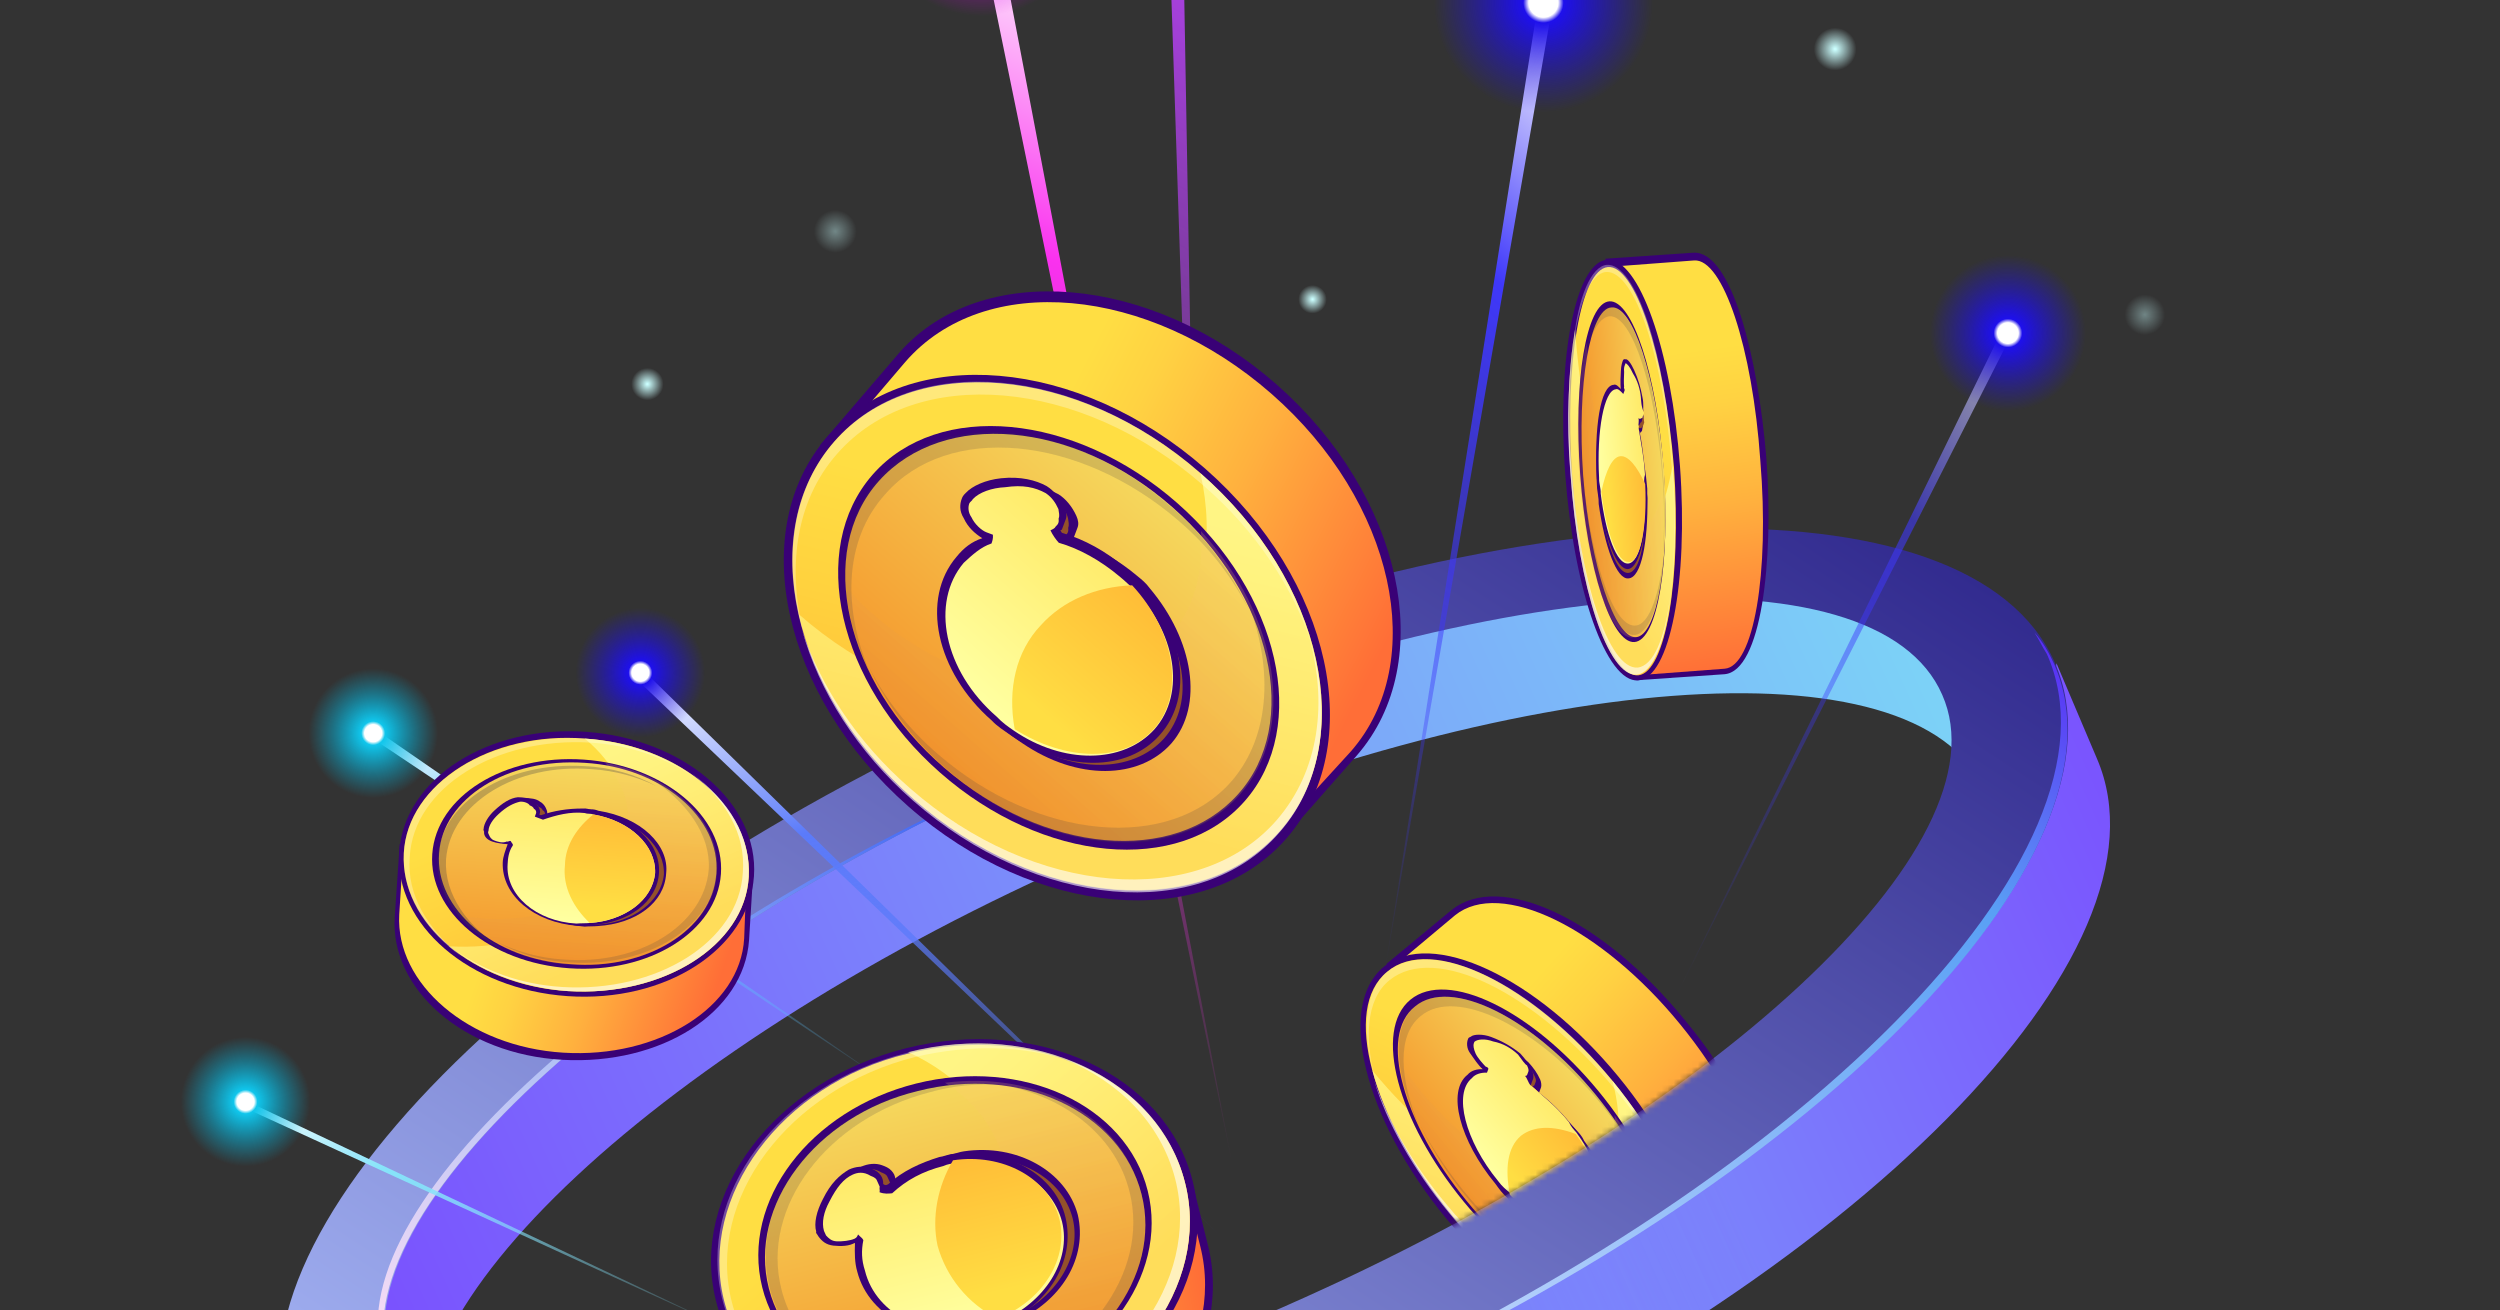 <svg width="416" height="218" viewBox="0 0 416 218" fill="none" xmlns="http://www.w3.org/2000/svg">
<rect x="0" y="0" width="416" height="218" fill="#333333" stroke="none"/>
<path d="M199.549 139.394L191.981 -89.069C192.016 -89.986 192.594 -90.698 193.613 -90.934C194.53 -90.899 195.242 -90.321 195.478 -89.302L199.549 139.394Z" fill="url(#paint0_linear_7037_20594)"/>
<path d="M330.014 131.187C318.947 106.256 252.577 111.327 181.351 142.461C110.126 173.595 61.285 219.355 72.08 244.184L63.588 247.805C63.588 247.805 19.198 189.562 170.99 123.064C322.51 56.463 338.981 127.126 338.981 127.126L330.014 131.187Z" fill="url(#paint1_linear_7037_20594)"/>
<path d="M348.928 126.224C362.836 158.423 308.789 213.07 227.85 248.604C146.91 284.137 69.884 287.055 55.975 254.856L48.97 238.892C97.515 286.922 332.398 200.576 342.194 110.362L348.928 126.224Z" fill="url(#paint2_linear_7037_20594)"/>
<path d="M348.928 126.224C362.836 158.423 308.789 213.07 227.85 248.604C146.91 284.137 69.884 287.055 55.975 254.856L48.97 238.892C97.515 286.922 332.398 200.576 342.194 110.362L348.928 126.224Z" fill="url(#paint3_linear_7037_20594)"/>
<path d="M169.779 116.41C88.839 151.944 34.792 206.592 48.7 238.791C62.609 270.99 139.906 268.174 220.846 232.641C301.786 197.107 355.935 142.188 341.924 110.26C327.914 78.333 250.719 80.877 169.779 116.41ZM213.908 217.322C142.954 248.558 76.312 253.526 65.517 228.697C54.45 203.767 103.189 158.277 174.517 126.872C245.845 95.467 312.215 90.396 323.179 115.599C334.246 140.529 285.235 185.916 213.908 217.322Z" fill="url(#paint4_linear_7037_20594)"/>
<path d="M64.363 227.642C65.548 230.258 67.377 232.806 69.785 234.642C67.92 233.01 66.26 230.836 65.244 228.594C54.449 203.765 103.188 158.276 174.516 126.871C176.01 126.194 177.505 125.517 178.999 124.84C176.384 126.025 173.769 127.209 170.882 128.291C101.422 158.851 53.635 203.459 64.363 227.642Z" fill="url(#paint5_linear_7037_20594)"/>
<path d="M216.567 234.128C204.339 239.441 192.045 244.109 180.328 248.064C193.606 244.077 207.022 238.901 220.744 232.911C301.683 197.378 355.832 142.459 341.822 110.531C340.976 108.663 339.858 106.693 338.536 105.265C339.316 106.488 339.823 107.609 340.602 108.832C355.223 141.609 299.646 197.85 216.567 234.128Z" fill="url(#paint6_linear_7037_20594)"/>
<path d="M286.96 112.19C293.037 111.689 295.2 93.599 293.933 76.387C292.564 59.446 288.107 41.653 281.759 42.051L267.127 43.05L272.328 113.188L286.96 112.19Z" fill="#390176"/>
<path d="M286.997 111.272C291.783 110.905 294.486 95.497 292.916 76.621C291.617 57.848 286.681 42.973 281.894 43.34L268.179 44.374L273.281 112.306L286.997 111.272Z" fill="url(#paint7_linear_7037_20594)"/>
<path d="M279.545 77.517C278.119 58.188 272.689 42.834 267.417 43.223C262.146 43.612 259.028 59.597 260.455 78.926C261.881 98.255 267.311 113.61 272.582 113.221C277.854 112.832 280.971 96.847 279.545 77.517Z" fill="#390176"/>
<path d="M278.548 77.724C279.847 96.497 277.144 111.905 272.629 112.374C268.113 112.843 262.906 97.866 261.607 79.093C260.309 60.319 263.011 44.912 267.527 44.443C272.042 43.973 276.978 58.848 278.548 77.724Z" fill="url(#paint8_linear_7037_20594)"/>
<path opacity="0.7" d="M262.085 54.789C261.024 60.898 260.606 69.417 261.34 78.991C262.638 97.764 267.574 112.639 272.361 112.272C277.148 111.905 279.85 96.498 278.28 77.622C277.117 84.002 275.313 87.971 273.106 88.07C268.591 88.539 263.384 73.562 262.085 54.789Z" fill="url(#paint9_linear_7037_20594)"/>
<path opacity="0.6" d="M272.498 111.085C267.712 111.452 262.776 96.578 261.477 77.804C260.775 69.792 261.159 62.189 261.845 56.249C261.056 62.46 260.57 70.335 261.34 78.992C262.638 97.766 267.574 112.64 272.361 112.273C274.941 112.005 277.154 106.95 277.912 99.178C277.087 106.305 275.079 110.817 272.498 111.085Z" fill="white"/>
<path opacity="0.3" d="M267.221 45.259C272.008 44.892 276.944 59.767 278.242 78.54C278.944 86.552 278.561 94.156 277.874 100.095C278.663 93.884 279.149 86.01 278.38 77.353C277.081 58.579 272.145 43.704 267.358 44.071C264.778 44.339 262.565 49.394 261.808 57.167C262.903 50.141 264.641 45.527 267.221 45.259Z" fill="white"/>
<path d="M276.826 77.977C275.67 62.322 271.626 49.86 267.792 50.143C263.958 50.426 261.786 63.346 262.942 79.001C264.097 94.657 268.141 107.118 271.975 106.836C275.809 106.553 277.981 93.632 276.826 77.977Z" fill="#390176"/>
<path d="M276.882 78.029C277.948 93.306 275.725 105.795 272.228 106.028C268.731 106.26 264.606 94.17 263.438 79.165C262.373 63.888 264.596 51.399 268.093 51.166C271.692 50.662 275.545 62.65 276.882 78.029Z" fill="url(#paint10_linear_7037_20594)"/>
<path opacity="0.2" d="M264.42 60.934C264.286 59.644 264.152 58.354 264.018 57.064C262.721 62.154 262.133 70.3 262.8 79.228C263.968 94.234 267.822 106.222 271.59 106.091C275.087 105.858 277.137 95.474 276.544 82.234C275.589 85.593 274.398 87.934 272.836 87.966C269.713 88.029 265.588 75.939 264.42 60.934Z" fill="url(#paint11_linear_7037_20594)"/>
<g opacity="0.6">
<path opacity="0.3" d="M272.03 104.096C268.262 104.227 264.408 92.239 263.24 77.233C262.873 72.447 262.947 68.135 263.19 64.198C262.845 68.407 262.736 73.634 263.272 78.795C264.338 94.072 268.191 106.06 272.062 105.657C274.642 105.389 276.619 99.316 277.038 90.796C276.28 98.569 274.508 104.099 272.03 104.096Z" fill="#3F3B44"/>
</g>
<g opacity="0.6">
<path opacity="0.3" d="M267.858 52.624C271.626 52.493 275.48 64.481 276.648 79.487C277.015 84.274 276.941 88.585 276.698 92.522C277.043 88.313 277.152 83.086 276.616 77.925C275.55 62.648 271.697 50.66 267.826 51.063C265.246 51.331 263.269 57.404 262.85 65.924C263.608 58.151 265.278 52.892 267.858 52.624Z" fill="#3F3B44"/>
</g>
<path d="M270.959 96.248C269.024 96.449 267.029 91.049 266.02 83.851C266.055 82.935 265.819 81.916 265.752 81.271C265.254 72.716 266.35 65.691 268.557 65.592C268.93 65.423 269.371 65.898 269.812 66.374C269.575 65.356 269.713 64.168 269.748 63.251C269.783 62.335 269.988 61.792 270.09 61.52C270.09 61.52 270.192 61.249 270.463 61.351C270.837 61.182 271.447 62.032 271.955 63.153C272.631 64.647 273.037 66.039 273.34 67.703C273.576 68.722 273.439 69.91 273.404 70.826C273.199 71.369 273.369 71.743 272.995 71.912C272.893 72.183 272.791 72.455 272.519 72.352C272.519 72.352 272.417 72.624 272.688 72.726C273.33 75.137 273.496 77.989 273.933 80.942C274 81.588 274.067 82.233 274.134 82.878C274.227 90.04 273.166 96.149 270.959 96.248Z" fill="#390176"/>
<path d="M273.065 67.6C272.931 66.309 272.525 64.917 271.746 63.694C271.238 62.573 270.798 62.097 270.526 61.995C270.526 61.995 270.526 61.995 270.424 62.267C270.322 62.538 270.22 62.809 270.287 63.455C270.252 64.371 270.216 65.287 270.283 65.933C270.181 66.204 270.453 66.306 270.35 66.578C270.248 66.849 270.146 67.121 270.146 67.121C269.705 66.645 269.265 66.169 268.891 66.338C266.956 66.539 265.691 73.191 266.122 81.101C266.086 82.017 266.425 82.764 266.39 83.681C267.229 90.505 269.055 95.531 270.991 95.33C272.926 95.129 274.053 89.665 273.69 82.401C273.623 81.756 273.556 81.111 273.76 80.568C273.594 77.716 273.055 75.034 272.684 72.725C272.617 72.08 272.822 71.537 272.653 71.163L272.924 71.266L273.298 71.096C273.4 70.825 273.502 70.553 273.604 70.282C273.368 69.263 273.403 68.347 273.065 67.6Z" fill="#94512A"/>
<path d="M273.033 66.04C272.899 64.75 272.494 63.357 271.715 62.134C271.207 61.013 270.767 60.538 270.495 60.435C270.495 60.435 270.495 60.435 270.393 60.707C270.291 60.978 270.188 61.25 270.256 61.895C270.22 62.811 270.185 63.728 270.252 64.373C270.15 64.644 270.421 64.746 270.319 65.018C270.217 65.289 270.115 65.561 270.115 65.561C269.674 65.085 269.233 64.609 268.86 64.778C266.925 64.979 265.66 71.631 266.09 79.541C266.055 80.457 266.394 81.204 266.359 82.121C267.198 88.945 269.024 93.971 270.959 93.77C272.895 93.569 274.022 88.106 273.658 80.841C273.591 80.196 273.524 79.551 273.729 79.008C273.563 76.156 273.023 73.474 272.653 71.165C272.586 70.52 272.791 69.977 272.621 69.603L272.893 69.706L273.266 69.536C273.369 69.265 273.471 68.993 273.573 68.722C273.065 67.601 273.1 66.685 273.033 66.04Z" fill="url(#paint12_linear_7037_20594)"/>
<path d="M273.033 66.04C272.899 64.75 272.494 63.357 271.715 62.134C271.207 61.013 270.767 60.538 270.495 60.435C270.495 60.435 270.495 60.435 270.393 60.707C270.291 60.978 270.188 61.25 270.256 61.895C270.22 62.811 270.185 63.728 270.252 64.373C270.15 64.644 270.421 64.746 270.319 65.018C270.217 65.289 270.115 65.561 270.115 65.561C269.674 65.085 269.233 64.609 268.86 64.778C266.925 64.979 265.66 71.631 266.09 79.541C266.055 80.457 266.394 81.204 266.359 82.121C267.198 88.945 269.024 93.971 270.959 93.77C272.895 93.569 274.022 88.106 273.658 80.841C273.591 80.196 273.524 79.551 273.729 79.008C273.563 76.156 273.023 73.474 272.653 71.165C272.586 70.52 272.791 69.977 272.621 69.603L272.893 69.706L273.266 69.536C273.369 69.265 273.471 68.993 273.573 68.722C273.065 67.601 273.1 66.685 273.033 66.04Z" fill="url(#paint13_linear_7037_20594)"/>
<path d="M270.928 94.687C268.993 94.888 266.998 89.488 265.989 82.29C266.024 81.374 265.788 80.355 265.721 79.71C265.223 71.155 266.319 64.13 268.525 64.031C268.899 63.862 269.34 64.338 269.78 64.814C269.544 63.795 269.681 62.607 269.717 61.691C269.752 60.774 269.956 60.231 270.058 59.96C270.058 59.96 270.161 59.688 270.432 59.791C270.806 59.621 271.416 60.471 271.923 61.592C272.6 63.086 273.006 64.479 273.309 66.142C273.545 67.161 273.408 68.349 273.373 69.265C273.168 69.808 273.337 70.182 272.964 70.351C272.862 70.623 272.759 70.894 272.488 70.792C272.488 70.792 272.386 71.063 272.657 71.165C273.299 73.576 273.465 76.428 273.902 79.382C273.969 80.027 274.036 80.672 274.103 81.317C274.195 88.48 272.863 94.486 270.928 94.687Z" fill="#390176"/>
<path d="M273.033 66.04C272.899 64.75 272.494 63.357 271.715 62.134C271.207 61.013 270.767 60.538 270.495 60.435C270.495 60.435 270.495 60.435 270.393 60.707C270.291 60.978 270.188 61.25 270.256 61.895C270.22 62.811 270.185 63.728 270.252 64.373C270.15 64.644 270.421 64.746 270.319 65.018C270.217 65.289 270.115 65.561 270.115 65.561C269.674 65.085 269.233 64.609 268.86 64.778C266.925 64.979 265.66 71.631 266.09 79.541C266.055 80.457 266.394 81.204 266.359 82.121C267.198 88.945 269.024 93.971 270.959 93.77C272.895 93.569 274.022 88.106 273.658 80.841C273.591 80.196 273.524 79.551 273.729 79.008C273.563 76.156 273.023 73.474 272.653 71.165C272.586 70.52 272.791 69.977 272.621 69.603L272.893 69.706L273.266 69.536C273.369 69.265 273.471 68.993 273.573 68.722C273.065 67.601 273.1 66.685 273.033 66.04Z" fill="url(#paint14_linear_7037_20594)"/>
<path d="M273.76 80.568C274.124 87.833 272.894 93.568 271.061 93.498C269.126 93.699 267.3 88.672 266.46 81.848C267.246 78.115 268.335 76.046 269.625 75.912C270.915 75.778 272.406 77.579 273.76 80.568Z" fill="url(#paint15_linear_7037_20594)"/>
<path d="M230.341 162.15L255.539 3.047C255.744 2.504 256.219 2.064 256.864 1.997C257.509 1.93 257.848 2.677 257.915 3.322L230.341 162.15Z" fill="url(#paint16_linear_7037_20594)"/>
<g opacity="0.6">
<path d="M278.844 165.846L332.523 56.207C332.728 55.664 333.373 55.597 333.644 55.699C334.187 55.903 334.254 56.548 334.152 56.82L278.844 165.846Z" fill="url(#paint17_linear_7037_20594)"/>
</g>
<path d="M123.673 222.392L40.694 184.329C40.422 184.227 40.253 183.853 40.355 183.582C40.457 183.31 40.831 183.141 41.102 183.243L123.673 222.392Z" fill="url(#paint18_linear_7037_20594)"/>
<path d="M203.328 205.901L106.639 113.711C106.199 113.235 106.132 112.59 106.505 112.421C106.981 111.98 107.626 111.913 107.795 112.287L203.328 205.901Z" fill="url(#paint19_linear_7037_20594)"/>
<path d="M150.098 181.831L62.225 123.021C61.953 122.919 61.886 122.274 61.989 122.002C62.091 121.731 62.736 121.664 63.007 121.766L150.098 181.831Z" fill="url(#paint20_linear_7037_20594)"/>
<path d="M205.076 193.851L162.483 -14.02C162.247 -15.039 162.825 -15.751 163.741 -15.716C164.658 -15.681 165.472 -15.374 165.437 -14.457L205.076 193.851Z" fill="url(#paint21_linear_7037_20594)"/>
<mask id="mask0_7037_20594" style="mask-type:luminance" maskUnits="userSpaceOnUse" x="64" y="99" width="261" height="146">
<path d="M323.232 115.668C312.299 90.727 245.753 95.793 174.597 126.984C103.441 158.175 54.621 203.679 65.554 228.62C76.487 253.561 143.033 248.495 214.189 217.304C285.344 186.114 334.165 140.609 323.232 115.668Z" fill="white"/>
</mask>
<g mask="url(#mask0_7037_20594)">
<path d="M200.995 207.183C205.452 224.977 191.509 243.899 169.538 249.573C147.568 255.246 126.4 244.796 121.943 227.003L119.479 217.087L198.53 197.268L200.995 207.183Z" fill="#390176"/>
<path d="M199.707 207.318C204.097 224.467 190.358 242.847 169.135 248.181C147.912 253.516 127.083 243.814 122.795 226.394L120.567 217.497L197.479 198.422L199.707 207.318Z" fill="url(#paint22_linear_7037_20594)"/>
<path d="M198.468 196.571C194.036 178.857 172.682 168.942 150.773 174.424C128.864 179.906 114.696 198.71 119.129 216.424C123.561 234.138 144.915 244.053 166.824 238.571C188.733 233.089 202.901 214.285 198.468 196.571Z" fill="#390176"/>
<path d="M151.003 175.346C172.226 170.011 192.784 179.611 197.174 196.76C201.564 213.908 187.825 232.288 166.602 237.623C145.379 242.958 124.55 233.255 120.431 216.209C116.313 199.163 129.882 180.409 151.003 175.346Z" fill="url(#paint23_linear_7037_20594)"/>
<path opacity="0.7" d="M137.411 235.307C145.892 239.12 156.04 240.152 166.601 237.621C187.824 232.286 201.563 213.906 197.173 196.758C192.783 179.609 172.327 169.737 151.104 175.072C159.585 178.886 165.924 185.921 167.983 194.444C172.27 211.864 158.634 229.972 137.411 235.307Z" fill="url(#paint24_linear_7037_20594)"/>
<path opacity="0.6" d="M195.546 196.146C199.936 213.294 186.197 231.674 164.974 237.009C155.806 239.135 146.912 238.885 139.21 236.295C147.251 239.633 156.958 240.189 166.602 237.622C187.825 232.287 201.564 213.907 197.174 196.759C194.71 186.843 186.912 179.569 176.767 176.059C186.165 179.907 193.148 186.875 195.546 196.146Z" fill="white"/>
<path opacity="0.3" d="M121.792 216.72C117.403 199.571 131.141 181.191 152.364 175.857C161.532 173.73 170.426 173.98 178.128 176.57C170.087 173.233 160.38 172.676 150.736 175.243C129.513 180.578 115.876 198.687 120.164 216.106C122.629 226.022 130.426 233.297 140.571 236.807C131.445 233.06 124.19 225.99 121.792 216.72Z" fill="white"/>
<path d="M190.983 198.161C187.406 183.866 170.146 175.87 152.432 180.303C134.719 184.735 123.259 199.917 126.836 214.212C130.413 228.508 147.672 236.503 165.386 232.071C183.1 227.638 194.56 212.456 190.983 198.161Z" fill="#390176"/>
<path d="M152.691 181.559C169.839 177.169 186.428 184.965 189.94 198.683C193.452 212.402 182.332 227.119 165.184 231.509C148.035 235.899 131.446 228.103 127.935 214.385C124.423 200.666 135.645 185.677 152.691 181.559Z" fill="url(#paint25_linear_7037_20594)"/>
<path opacity="0.2" d="M142.618 226.419C141.226 226.825 139.562 227.128 138 227.16C145.156 232.024 155.1 233.599 165.287 231.236C182.333 227.118 193.182 212.298 189.772 198.308C186.496 185.608 172.555 178.189 157.243 180.171C162.263 183.301 165.753 188.024 167.103 193.491C170.784 207.584 159.664 222.301 142.618 226.419Z" fill="url(#paint26_linear_7037_20594)"/>
<g opacity="0.6">
<path opacity="0.3" d="M187.935 198.239C191.447 211.958 180.327 226.675 163.179 231.065C157.983 232.518 152.653 232.68 147.732 231.757C153.196 232.884 159.069 232.926 165.181 231.509C182.329 227.119 193.347 212.673 189.937 198.683C187.642 189.141 178.995 182.476 167.863 180.764C177.874 182.984 185.707 189.342 187.935 198.239Z" fill="#3F3B44"/>
</g>
<g opacity="0.6">
<path opacity="0.3" d="M130.037 214.559C126.525 200.84 137.645 186.123 154.793 181.733C159.989 180.28 165.319 180.118 170.24 181.041C164.776 179.913 158.903 179.872 152.791 181.289C135.643 185.679 124.625 200.125 128.035 214.115C130.33 223.657 138.977 230.322 150.109 232.034C140.098 229.814 132.265 223.456 130.037 214.559Z" fill="#3F3B44"/>
</g>
<path d="M179.344 202.13C180.998 209.261 176.677 216.621 168.559 220.073C167.541 220.309 166.691 220.919 165.673 221.155C156.131 223.451 146.666 218.957 144.674 211.079C144.269 209.687 144.237 208.125 144.307 206.292C143.458 206.902 141.896 206.934 140.708 206.797C139.52 206.659 138.808 206.081 138.198 205.232C138.029 204.858 138.029 204.858 137.86 204.485C137.454 203.092 137.898 201.09 138.987 199.021C140.281 196.409 141.708 195.087 143.305 194.139C144.426 193.631 145.716 193.497 146.802 193.906C147.345 194.11 147.887 194.314 148.328 194.79C148.769 195.266 148.938 195.64 149.005 196.285C149.005 196.285 148.903 196.556 149.174 196.658C149.446 196.761 149.446 196.761 149.819 196.591C152.198 194.388 155.187 193.034 158.346 192.054C158.991 191.987 159.738 191.649 160.383 191.582C169.245 190.27 177.419 194.897 179.344 202.13Z" fill="#390176"/>
<path d="M143.641 194.886C142.146 195.563 140.99 196.987 139.799 199.327C138.812 201.125 138.47 202.856 138.876 204.248C139.045 204.622 139.045 204.622 139.214 204.996C139.655 205.471 140.096 205.947 141.012 205.982C141.929 206.018 143.219 205.884 143.966 205.545C144.34 205.376 144.442 205.104 144.544 204.833C144.985 205.309 145.256 205.411 145.425 205.785C145.084 207.515 145.115 209.077 145.69 210.843C147.513 218.347 156.435 222.636 165.434 220.137C166.452 219.9 167.471 219.664 168.218 219.326C175.589 216.213 180.079 209.226 178.492 202.74C176.736 195.881 169.002 191.729 160.786 192.974C160.141 193.041 159.496 193.108 158.749 193.446C155.319 194.324 152.601 195.78 150.222 197.984C149.577 198.051 148.932 198.118 148.118 197.811C148.22 197.54 148.051 197.166 148.153 196.895C147.984 196.521 147.814 196.147 147.645 195.774C147.476 195.4 146.933 195.196 146.662 195.094C145.407 194.311 144.388 194.547 143.641 194.886Z" fill="#94512A"/>
<path d="M141.875 195.462C140.381 196.139 139.225 197.563 138.033 199.904C137.047 201.701 136.705 203.432 137.11 204.824C137.279 205.198 137.279 205.198 137.449 205.572C137.889 206.047 138.33 206.523 139.247 206.558C140.163 206.594 141.453 206.46 142.2 206.121C142.574 205.952 142.676 205.68 142.778 205.409C143.219 205.885 143.49 205.987 143.66 206.361C143.318 208.091 143.35 209.653 143.924 211.419C145.747 218.923 154.669 223.212 163.668 220.713C164.687 220.476 165.706 220.24 166.453 219.902C173.823 216.789 178.313 209.802 176.727 203.316C174.971 196.457 167.237 192.305 159.02 193.55C158.375 193.617 157.73 193.684 156.983 194.023C153.553 194.9 150.836 196.356 148.456 198.56C147.811 198.627 147.166 198.694 146.352 198.387C146.454 198.116 146.285 197.742 146.387 197.471C146.218 197.097 146.049 196.723 145.88 196.35C145.71 195.976 145.168 195.772 144.896 195.67C143.641 194.887 142.622 195.123 141.875 195.462Z" fill="url(#paint27_linear_7037_20594)"/>
<path d="M141.875 195.462C140.381 196.139 139.225 197.563 138.033 199.904C137.047 201.701 136.705 203.432 137.11 204.824C137.279 205.198 137.279 205.198 137.449 205.572C137.889 206.047 138.33 206.523 139.247 206.558C140.163 206.594 141.453 206.46 142.2 206.121C142.574 205.952 142.676 205.68 142.778 205.409C143.219 205.885 143.49 205.987 143.66 206.361C143.318 208.091 143.35 209.653 143.924 211.419C145.747 218.923 154.669 223.212 163.668 220.713C164.687 220.476 165.706 220.24 166.453 219.902C173.823 216.789 178.313 209.802 176.727 203.316C174.971 196.457 167.237 192.305 159.02 193.55C158.375 193.617 157.73 193.684 156.983 194.023C153.553 194.9 150.836 196.356 148.456 198.56C147.811 198.627 147.166 198.694 146.352 198.387C146.454 198.116 146.285 197.742 146.387 197.471C146.218 197.097 146.049 196.723 145.88 196.35C145.71 195.976 145.168 195.772 144.896 195.67C143.641 194.887 142.622 195.123 141.875 195.462Z" fill="url(#paint28_linear_7037_20594)"/>
<path d="M177.305 202.604C178.959 209.735 174.638 217.095 166.52 220.546C165.502 220.783 164.652 221.393 163.634 221.629C154.092 223.924 144.627 219.431 142.635 211.553C142.229 210.16 142.198 208.599 142.268 206.766C141.419 207.376 139.857 207.408 138.669 207.27C137.481 207.133 136.769 206.555 136.159 205.705C135.99 205.332 135.719 205.23 135.821 204.958C135.415 203.566 135.859 201.564 136.948 199.494C138.242 196.882 139.669 195.56 141.266 194.612C142.387 194.104 143.677 193.97 144.763 194.379C145.306 194.584 145.848 194.788 146.289 195.264C146.73 195.74 146.899 196.113 146.966 196.758C146.966 196.758 146.864 197.03 147.135 197.132C147.407 197.234 147.407 197.234 147.78 197.065C150.159 194.862 153.148 193.508 156.307 192.528C156.952 192.461 157.699 192.122 158.344 192.055C167.477 190.845 175.652 195.473 177.305 202.604Z" fill="#390176"/>
<path d="M141.875 195.462C140.381 196.139 139.225 197.563 138.033 199.904C137.047 201.701 136.705 203.432 137.11 204.824C137.279 205.198 137.279 205.198 137.449 205.572C137.889 206.047 138.33 206.523 139.247 206.558C140.163 206.594 141.453 206.46 142.2 206.121C142.574 205.952 142.676 205.68 142.778 205.409C143.219 205.885 143.49 205.987 143.66 206.361C143.318 208.091 143.35 209.653 143.924 211.419C145.747 218.923 154.669 223.212 163.668 220.713C164.687 220.476 165.706 220.24 166.453 219.902C173.823 216.789 178.313 209.802 176.727 203.316C174.971 196.457 167.237 192.305 159.02 193.55C158.375 193.617 157.73 193.684 156.983 194.023C153.553 194.9 150.836 196.356 148.456 198.56C147.811 198.627 147.166 198.694 146.352 198.387C146.454 198.116 146.285 197.742 146.387 197.471C146.218 197.097 146.049 196.723 145.88 196.35C145.71 195.976 145.168 195.772 144.896 195.67C143.641 194.887 142.622 195.123 141.875 195.462Z" fill="url(#paint29_linear_7037_20594)"/>
<path d="M158.579 193.075C166.795 191.83 174.529 195.982 176.285 202.841C177.872 209.327 173.653 216.416 166.011 219.427C161.058 216.942 157.466 212.491 156.013 207.295C155.001 202.575 156.027 197.383 158.579 193.075Z" fill="url(#paint30_linear_7037_20594)"/>
</g>
<mask id="mask1_7037_20594" style="mask-type:luminance" maskUnits="userSpaceOnUse" x="64" y="99" width="261" height="146">
<path d="M323.232 115.668C312.299 90.727 245.753 95.793 174.597 126.984C103.441 158.175 54.621 203.679 65.554 228.62C76.487 253.561 143.033 248.495 214.189 217.304C285.344 186.114 334.165 140.609 323.232 115.668Z" fill="white"/>
</mask>
<g mask="url(#mask1_7037_20594)">
<path d="M290.776 211.542C298.829 204.967 294.306 186.529 280.444 169.843C266.685 152.886 249.554 144.885 241.5 151.46L230.693 160.407L279.969 220.489L290.776 211.542Z" fill="#390176"/>
<path d="M290.165 210.695C297.743 204.561 292.743 186.564 279.594 170.456C266.445 154.348 249.687 146.178 242.109 152.312L232.151 160.65L280.208 219.032L290.165 210.695Z" fill="url(#paint31_linear_7037_20594)"/>
<path d="M269.271 179.114C255.638 162.536 238.167 154.375 230.249 160.887C222.331 167.398 226.964 186.116 240.598 202.694C254.231 219.272 271.702 227.433 279.62 220.921C287.538 214.41 282.904 195.692 269.271 179.114Z" fill="#390176"/>
<path d="M268.311 179.84C281.46 195.948 286.46 213.946 278.882 220.08C271.304 226.214 254.817 218.147 241.396 201.937C228.247 185.829 223.248 167.831 230.826 161.697C238.132 155.461 254.89 163.63 268.311 179.84Z" fill="url(#paint32_linear_7037_20594)"/>
<path opacity="0.7" d="M228.361 178.123C230.286 185.356 234.823 193.882 241.398 201.936C254.547 218.044 271.305 226.213 278.883 220.08C286.461 213.946 281.461 195.948 268.312 179.84C270.237 187.073 269.448 193.284 265.846 196.266C258.268 202.4 241.51 194.231 228.361 178.123Z" fill="url(#paint33_linear_7037_20594)"/>
<path opacity="0.6" d="M278.206 218.586C270.628 224.72 254.142 216.652 240.721 200.442C234.926 193.611 230.896 186.206 228.664 179.787C230.692 186.749 235.162 194.63 241.126 201.835C254.276 217.942 271.034 226.112 278.612 219.978C282.69 216.555 282.971 209.223 280.098 200.393C282.904 208.578 282.182 215.434 278.206 218.586Z" fill="white"/>
<path opacity="0.3" d="M231.231 163.091C238.81 156.957 255.296 165.024 268.717 181.234C274.512 188.065 278.542 195.47 280.774 201.889C278.746 194.928 274.276 187.046 268.311 179.842C255.162 163.734 238.404 155.564 230.826 161.698C226.748 165.121 226.466 172.453 229.34 181.283C226.805 173.2 227.256 166.242 231.231 163.091Z" fill="white"/>
<path d="M265.977 181.551C254.888 168.066 240.883 161.258 234.697 166.345C228.511 171.432 232.487 186.488 243.576 199.973C254.666 213.458 268.671 220.266 274.857 215.179C281.043 210.092 277.067 195.036 265.977 181.551Z" fill="#390176"/>
<path d="M265.556 182.212C276.163 195.193 280.285 209.761 274.134 214.573C268.255 219.488 254.652 212.816 244.045 199.835C233.437 186.853 229.315 172.285 235.466 167.473C241.345 162.559 254.948 169.23 265.556 182.212Z" fill="url(#paint34_linear_7037_20594)"/>
<path opacity="0.2" d="M235.957 180.987C235.177 179.763 234.025 178.71 233.246 177.487C234.187 184.039 238.012 191.988 244.316 199.939C254.923 212.921 268.357 219.219 274.508 214.407C279.911 209.933 277.178 197.438 268.64 185.545C269.211 189.789 268.426 193.522 266.149 195.454C259.896 200.537 246.564 193.968 235.957 180.987Z" fill="url(#paint35_linear_7037_20594)"/>
<g opacity="0.6">
<path opacity="0.3" d="M273.565 212.807C267.686 217.722 254.083 211.05 243.475 198.069C240.324 194.093 237.546 189.948 235.684 185.838C237.715 190.321 240.56 195.111 244.424 199.665C255.031 212.647 268.634 219.318 274.513 214.404C278.591 210.981 277.889 202.969 273.726 194.273C277.075 202.662 277.27 209.554 273.565 212.807Z" fill="#3F3B44"/>
</g>
<g opacity="0.6">
<path opacity="0.3" d="M236.417 169.069C242.297 164.155 255.9 170.826 266.507 183.808C269.659 187.784 272.437 191.929 274.298 196.039C272.268 191.555 269.423 186.765 265.559 182.211C254.951 169.23 241.348 162.558 235.469 167.472C231.391 170.895 232.093 178.907 236.257 187.603C232.805 179.485 232.442 172.22 236.417 169.069Z" fill="#3F3B44"/>
</g>
<path d="M267.188 206.69C264.062 209.231 257.921 206.609 252.091 200.695C251.378 200.117 250.769 199.267 250.159 198.418C244.194 191.213 242.033 182.962 245.533 180.251C246.111 179.539 247.129 179.302 248.046 179.338C247.334 178.76 246.555 177.537 245.945 176.687C245.335 175.838 245.37 174.921 245.574 174.378C245.677 174.107 245.677 174.107 246.05 173.938C246.526 173.497 248.088 173.465 249.445 173.976C251.345 174.692 252.871 175.576 254.295 176.732C255.177 177.684 255.786 178.533 256.294 179.654C256.463 180.028 256.53 180.673 256.428 180.944C256.326 181.216 256.224 181.487 256.122 181.759C256.122 181.759 256.122 181.759 256.019 182.03L256.189 182.404C257.986 183.391 260.19 185.77 262.393 188.149C262.834 188.625 263.274 189.1 263.613 189.848C268.763 196.746 270.145 203.774 267.188 206.69Z" fill="#390176"/>
<path d="M253.653 176.798C252.5 175.744 251.245 174.961 249.514 174.62C248.157 174.109 246.867 174.243 246.391 174.683L246.289 174.955C246.187 175.226 246.254 175.871 246.592 176.618C246.931 177.366 247.812 178.317 248.253 178.793C248.524 178.895 248.796 178.998 248.693 179.269C248.591 179.54 248.76 179.914 248.658 180.185C247.742 180.15 246.723 180.387 246.145 181.099C243.019 183.64 245.011 191.518 250.535 198.247C251.145 199.096 251.857 199.674 252.569 200.253C257.959 205.691 263.828 208.211 266.581 205.838C269.605 203.568 268.223 196.54 263.513 190.118C263.072 189.642 262.632 189.166 262.293 188.419C260.192 185.768 257.784 183.932 255.92 182.3C255.479 181.824 255.412 181.179 254.971 180.703C255.243 180.805 255.345 180.534 255.345 180.534C255.447 180.263 255.549 179.991 255.549 179.991C255.652 179.72 255.482 179.346 255.313 178.972C254.975 178.225 254.365 177.376 253.653 176.798Z" fill="#94512A"/>
<path d="M252.597 175.476C251.445 174.422 250.19 173.64 248.459 173.298C247.102 172.787 245.812 172.921 245.336 173.362L245.234 173.633C245.131 173.905 245.199 174.55 245.537 175.297C245.875 176.044 246.757 176.996 247.197 177.472C247.469 177.574 247.74 177.676 247.638 177.947C247.536 178.219 247.434 178.49 247.434 178.49C246.517 178.455 245.498 178.691 244.92 179.403C241.794 181.945 243.786 189.823 249.31 196.552C249.92 197.401 250.632 197.979 251.344 198.557C256.734 203.996 262.603 206.516 265.356 204.143C268.38 201.873 266.998 194.844 262.288 188.422C261.848 187.947 261.407 187.471 261.069 186.723C258.968 184.073 256.56 182.237 254.695 180.605C254.254 180.129 254.187 179.484 253.747 179.008C254.018 179.11 254.12 178.839 254.12 178.839C254.223 178.567 254.325 178.296 254.325 178.296C254.427 178.024 254.258 177.651 254.089 177.277C253.817 177.175 253.207 176.326 252.597 175.476Z" fill="url(#paint36_linear_7037_20594)"/>
<path d="M252.597 175.476C251.445 174.422 250.19 173.64 248.459 173.298C247.102 172.787 245.812 172.921 245.336 173.362L245.234 173.633C245.131 173.905 245.199 174.55 245.537 175.297C245.875 176.044 246.757 176.996 247.197 177.472C247.469 177.574 247.74 177.676 247.638 177.947C247.536 178.219 247.434 178.49 247.434 178.49C246.517 178.455 245.498 178.691 244.92 179.403C241.794 181.945 243.786 189.823 249.31 196.552C249.92 197.401 250.632 197.979 251.344 198.557C256.734 203.996 262.603 206.516 265.356 204.143C268.38 201.873 266.998 194.844 262.288 188.422C261.848 187.947 261.407 187.471 261.069 186.723C258.968 184.073 256.56 182.237 254.695 180.605C254.254 180.129 254.187 179.484 253.747 179.008C254.018 179.11 254.12 178.839 254.12 178.839C254.223 178.567 254.325 178.296 254.325 178.296C254.427 178.024 254.258 177.651 254.089 177.277C253.817 177.175 253.207 176.326 252.597 175.476Z" fill="url(#paint37_linear_7037_20594)"/>
<path d="M265.87 205.262C262.743 207.804 256.603 205.182 250.772 199.268C250.06 198.69 249.45 197.84 248.84 196.991C242.876 189.786 240.714 181.535 244.214 178.824C244.792 178.112 245.811 177.875 246.727 177.911C246.015 177.333 245.236 176.109 244.626 175.26C244.017 174.411 244.052 173.494 244.256 172.951C244.358 172.68 244.358 172.68 244.732 172.511C245.208 172.07 246.769 172.038 248.126 172.549C250.026 173.265 251.553 174.149 252.977 175.305C253.858 176.257 254.468 177.106 254.976 178.227C255.145 178.601 255.212 179.246 255.11 179.517C255.008 179.789 254.905 180.06 254.803 180.332C254.803 180.332 254.803 180.332 254.701 180.603L254.87 180.977C257.109 182.439 259.414 184.547 261.515 187.198C261.956 187.673 262.396 188.149 262.735 188.897C267.716 195.421 268.996 202.721 265.87 205.262Z" fill="#390176"/>
<path d="M252.597 175.476C251.445 174.422 250.19 173.64 248.459 173.298C247.102 172.787 245.812 172.921 245.336 173.362L245.234 173.633C245.131 173.905 245.199 174.55 245.537 175.297C245.875 176.044 246.757 176.996 247.197 177.472C247.469 177.574 247.74 177.676 247.638 177.947C247.536 178.219 247.434 178.49 247.434 178.49C246.517 178.455 245.498 178.691 244.92 179.403C241.794 181.945 243.786 189.823 249.31 196.552C249.92 197.401 250.632 197.979 251.344 198.557C256.734 203.996 262.603 206.516 265.356 204.143C268.38 201.873 266.998 194.844 262.288 188.422C261.848 187.947 261.407 187.471 261.069 186.723C258.968 184.073 256.56 182.237 254.695 180.605C254.254 180.129 254.187 179.484 253.747 179.008C254.018 179.11 254.12 178.839 254.12 178.839C254.223 178.567 254.325 178.296 254.325 178.296C254.427 178.024 254.258 177.651 254.089 177.277C253.817 177.175 253.207 176.326 252.597 175.476Z" fill="url(#paint38_linear_7037_20594)"/>
<path d="M262.193 188.69C266.902 195.112 268.387 201.87 265.261 204.411C262.508 206.784 256.367 204.162 251.249 198.825C250.406 194.479 250.818 190.915 253.095 188.984C255.27 187.323 258.393 187.26 262.193 188.69Z" fill="url(#paint39_linear_7037_20594)"/>
</g>
<path d="M225.766 125.721C239.399 110.09 233.394 82.416 212.44 63.99C191.487 45.563 163.214 43.285 149.683 58.644L136.423 74.105L212.235 141.08L225.766 125.721Z" fill="#390176"/>
<path d="M224.782 125.039C237.837 110.121 232.069 83.466 211.556 65.515C191.043 47.564 163.788 45.05 150.631 60.239L138.425 74.548L212.136 138.872L224.782 125.039Z" fill="url(#paint40_linear_7037_20594)"/>
<path d="M200.541 77.979C179.474 59.488 151.346 57.087 137.715 72.617C124.085 88.146 130.113 115.725 151.181 134.216C172.248 152.707 200.376 155.107 214.006 139.578C227.637 124.048 221.608 96.469 200.541 77.979Z" fill="#390176"/>
<path d="M199.76 78.74C220.273 96.69 226.042 123.345 212.987 138.264C199.931 153.182 172.574 150.939 152.062 132.988C131.549 115.037 125.78 88.382 138.835 73.464C151.89 58.545 179.247 60.789 199.76 78.74Z" fill="url(#paint41_linear_7037_20594)"/>
<path opacity="0.7" d="M132.955 102.242C135.385 113.074 141.854 123.877 152.059 132.988C172.572 150.939 199.827 153.453 212.984 138.264C226.039 123.345 220.27 96.69 199.757 78.74C202.187 89.571 200.408 100.058 193.88 107.517C180.723 122.707 153.468 120.192 132.955 102.242Z" fill="url(#paint42_linear_7037_20594)"/>
<path opacity="0.6" d="M212.414 136.496C199.359 151.414 172.002 149.171 151.489 131.22C142.606 123.537 136.542 114.126 133.499 104.922C136.236 114.94 142.638 125.098 151.962 133.258C172.474 151.209 199.729 153.723 212.887 138.533C220.468 129.921 221.673 117.669 217.65 105.307C221.063 116.819 219.52 128.325 212.414 136.496Z" fill="white"/>
<path opacity="0.3" d="M139.309 75.501C152.364 60.582 179.721 62.826 200.234 80.776C209.117 88.46 215.181 97.871 218.224 107.074C215.488 97.057 209.086 86.898 199.762 78.739C179.249 60.788 151.994 58.274 138.837 73.463C131.255 82.075 130.051 94.328 134.073 106.69C130.763 94.906 132.306 83.401 139.309 75.501Z" fill="white"/>
<path d="M195.871 83.688C178.777 68.683 156.096 66.572 145.213 78.972C134.33 91.371 139.365 113.586 156.46 128.59C173.554 143.594 196.235 145.706 207.118 133.306C218.001 120.906 212.966 98.692 195.871 83.688Z" fill="#390176"/>
<path d="M195.133 84.436C211.644 99.021 216.606 120.413 205.965 132.212C195.324 144.011 173.737 142.081 157.123 127.767C140.509 113.454 135.65 91.79 146.291 79.991C156.932 68.193 178.621 69.851 195.133 84.436Z" fill="url(#paint43_linear_7037_20594)"/>
<path opacity="0.2" d="M145.347 102.256C143.923 101.1 142.601 99.672 141.279 98.245C142.08 108.463 147.632 119.231 157.397 127.867C173.637 142.349 195.598 144.11 206.238 132.311C215.928 121.394 212.796 102.55 199.848 88.377C200.314 95.371 198.608 101.547 194.291 106.429C183.548 118.499 161.689 116.467 145.347 102.256Z" fill="url(#paint44_linear_7037_20594)"/>
<g opacity="0.6">
<path opacity="0.3" d="M204.953 129.969C194.584 141.87 172.725 139.838 156.111 125.524C150.958 121.104 147.027 115.905 144.386 110.572C147.094 116.55 151.532 122.87 157.398 127.868C173.91 142.453 195.768 144.485 206.24 132.313C213.447 123.87 213.295 111.106 207.235 99.217C211.938 110.595 211.583 122.238 204.953 129.969Z" fill="#3F3B44"/>
</g>
<g opacity="0.6">
<path opacity="0.3" d="M147.308 82.232C157.677 70.331 179.535 72.363 196.149 86.677C201.303 91.097 205.234 96.296 207.874 101.629C205.167 95.65 200.729 89.331 194.863 84.333C178.351 69.748 156.493 67.716 146.021 79.888C138.916 88.059 139.068 100.823 145.128 112.712C140.052 101.503 140.407 89.861 147.308 82.232Z" fill="#3F3B44"/>
</g>
<path d="M194.908 123.712C189.537 129.747 179.251 129.903 170.128 123.678C169.145 122.998 167.89 122.216 167.008 121.264C157.684 113.105 155.121 100.983 161.173 93.964C162.329 92.54 163.654 91.489 165.42 90.915C164.165 90.132 163.012 89.078 162.335 87.584C161.556 86.361 161.694 85.173 162 84.359C162.102 84.087 162.205 83.816 162.68 83.375C163.734 82.222 165.976 81.207 168.556 80.939C171.782 80.604 174.327 81.252 176.124 82.239C177.379 83.022 178.43 84.347 179.107 85.841C179.445 86.588 179.512 87.234 179.308 87.776C179.103 88.319 178.899 88.862 178.695 89.405C178.695 89.405 178.592 89.676 178.321 89.574C178.592 89.676 178.49 89.948 178.762 90.05C182.392 91.107 185.988 93.081 189.277 95.869C189.989 96.447 190.701 97.025 191.311 97.874C198.597 106.506 200.382 117.405 194.908 123.712Z" fill="#390176"/>
<path d="M175.616 83.594C173.818 82.608 171.816 82.164 168.862 82.601C166.656 82.7 164.516 83.444 163.462 84.596C163.36 84.868 162.986 85.037 162.884 85.308C162.68 85.851 162.645 86.768 163.254 87.617C163.762 88.738 164.915 89.792 165.729 90.099C166.001 90.201 166.272 90.303 166.815 90.507C166.882 91.153 166.677 91.695 166.575 91.967C164.809 92.541 163.382 93.863 161.954 95.185C156.378 101.763 158.603 113.138 167.487 120.822C168.368 121.773 169.352 122.454 170.335 123.134C178.475 128.678 188.387 128.691 193.656 122.928C199.027 116.892 197.31 106.639 189.886 99.195C189.174 98.617 188.733 98.141 188.021 97.563C184.732 94.775 181.137 92.801 177.777 91.846C177.337 91.37 176.727 90.521 176.388 89.773C176.762 89.604 177.136 89.435 177.238 89.164C177.714 88.723 177.816 88.452 177.749 87.806C177.953 87.264 177.784 86.89 177.717 86.245C177.481 85.226 176.702 84.003 175.616 83.594Z" fill="#94512A"/>
<path d="M174.022 82.066C172.224 81.079 170.222 80.635 167.268 81.072C165.062 81.171 162.922 81.915 161.868 83.068C161.766 83.339 161.393 83.508 161.29 83.78C161.086 84.323 161.051 85.239 161.661 86.089C162.168 87.21 163.321 88.263 164.135 88.57C164.407 88.672 164.678 88.774 165.221 88.979C165.288 89.624 165.084 90.167 164.981 90.438C163.216 91.013 161.788 92.335 160.361 93.657C154.785 100.235 157.01 111.609 165.893 119.293C166.774 120.245 167.758 120.925 168.741 121.605C176.881 127.149 186.793 127.163 192.062 121.399C197.434 115.364 195.716 105.11 188.292 97.666C187.58 97.088 187.14 96.612 186.427 96.034C183.138 93.246 179.543 91.272 176.184 90.317C175.743 89.842 175.133 88.992 174.795 88.245C175.168 88.076 175.542 87.906 175.644 87.635C176.12 87.194 176.222 86.923 176.155 86.278C176.36 85.735 176.19 85.361 176.123 84.716C175.616 83.596 175.006 82.746 174.022 82.066Z" fill="url(#paint45_linear_7037_20594)"/>
<path d="M174.022 82.066C172.224 81.079 170.222 80.635 167.268 81.072C165.062 81.171 162.922 81.915 161.868 83.068C161.766 83.339 161.393 83.508 161.29 83.78C161.086 84.323 161.051 85.239 161.661 86.089C162.168 87.21 163.321 88.263 164.135 88.57C164.407 88.672 164.678 88.774 165.221 88.979C165.288 89.624 165.084 90.167 164.981 90.438C163.216 91.013 161.788 92.335 160.361 93.657C154.785 100.235 157.01 111.609 165.893 119.293C166.774 120.245 167.758 120.925 168.741 121.605C176.881 127.149 186.793 127.163 192.062 121.399C197.434 115.364 195.716 105.11 188.292 97.666C187.58 97.088 187.14 96.612 186.427 96.034C183.138 93.246 179.543 91.272 176.184 90.317C175.743 89.842 175.133 88.992 174.795 88.245C175.168 88.076 175.542 87.906 175.644 87.635C176.12 87.194 176.222 86.923 176.155 86.278C176.36 85.735 176.19 85.361 176.123 84.716C175.616 83.596 175.006 82.746 174.022 82.066Z" fill="url(#paint46_linear_7037_20594)"/>
<path d="M192.939 122.354C187.568 128.389 177.282 128.545 168.159 122.321C167.176 121.64 165.921 120.858 165.04 119.906C155.716 111.747 153.152 99.625 159.204 92.606C160.36 91.182 161.685 90.132 163.451 89.557C162.196 88.775 161.043 87.721 160.367 86.226C159.587 85.003 159.725 83.815 160.031 83.001C160.134 82.73 160.236 82.458 160.712 82.017C161.766 80.865 164.007 79.849 166.588 79.581C169.813 79.246 172.358 79.894 174.156 80.881C175.411 81.664 176.461 82.989 177.138 84.484C177.476 85.231 177.543 85.876 177.339 86.419C177.135 86.962 176.93 87.504 176.726 88.047C176.726 88.047 176.624 88.319 176.352 88.217C176.624 88.319 176.521 88.59 176.793 88.692C180.424 89.75 184.019 91.723 187.308 94.511C188.02 95.089 188.732 95.667 189.342 96.517C197.002 104.979 198.787 115.878 192.939 122.354Z" fill="#390176"/>
<path d="M174.022 82.066C172.224 81.079 170.222 80.635 167.268 81.072C165.062 81.171 162.922 81.915 161.868 83.068C161.766 83.339 161.393 83.508 161.29 83.78C161.086 84.323 161.051 85.239 161.661 86.089C162.168 87.21 163.321 88.263 164.135 88.57C164.407 88.672 164.678 88.774 165.221 88.979C165.288 89.624 165.084 90.167 164.981 90.438C163.216 91.013 161.788 92.335 160.361 93.657C154.785 100.235 157.01 111.609 165.893 119.293C166.774 120.245 167.758 120.925 168.741 121.605C176.881 127.149 186.793 127.163 192.062 121.399C197.434 115.364 195.716 105.11 188.292 97.666C187.58 97.088 187.14 96.612 186.427 96.034C183.138 93.246 179.543 91.272 176.184 90.317C175.743 89.842 175.133 88.992 174.795 88.245C175.168 88.076 175.542 87.906 175.644 87.635C176.12 87.194 176.222 86.923 176.155 86.278C176.36 85.735 176.19 85.361 176.123 84.716C175.616 83.596 175.006 82.746 174.022 82.066Z" fill="url(#paint47_linear_7037_20594)"/>
<path d="M188.394 97.394C195.444 105.008 197.162 115.261 192.164 121.127C187.166 126.993 177.356 126.708 168.843 121.333C167.63 114.679 169.064 108.401 173.177 104.061C176.917 99.891 182.419 97.624 188.394 97.394Z" fill="url(#paint48_linear_7037_20594)"/>
<path d="M124.644 156.435C123.813 168.518 109.985 177.258 93.591 176.353C77.196 175.448 64.855 164.603 65.686 152.52L66.516 140.436L125.372 144.623L124.644 156.435Z" fill="#390176"/>
<path d="M123.83 156.128C123.204 167.669 109.478 176.137 93.729 175.165C77.979 174.193 65.807 163.722 66.434 152.181L67.127 141.286L124.252 145.131L123.83 156.128Z" fill="url(#paint49_linear_7037_20594)"/>
<path d="M125.46 145.808C126.301 133.663 113.769 122.903 97.469 121.774C81.169 120.645 67.274 129.576 66.433 141.721C65.592 153.866 78.124 164.626 94.424 165.755C110.723 166.884 124.619 157.953 125.46 145.808Z" fill="#390176"/>
<path d="M97.294 122.896C113.044 123.868 125.216 134.339 124.589 145.88C123.963 157.421 110.238 165.889 94.488 164.917C78.739 163.945 66.567 153.474 67.193 141.933C67.82 130.392 81.647 121.653 97.294 122.896Z" fill="url(#paint50_linear_7037_20594)"/>
<path opacity="0.7" d="M74.673 157.457C79.658 161.504 86.613 164.432 94.487 164.918C110.237 165.89 123.962 157.422 124.589 145.881C125.215 134.341 113.314 123.971 97.293 122.897C102.278 126.944 105.088 132.65 104.774 138.42C104.148 149.961 90.423 158.429 74.673 157.457Z" fill="url(#paint51_linear_7037_20594)"/>
<path opacity="0.6" d="M123.607 145.197C122.981 156.738 109.255 165.206 93.506 164.234C86.548 163.784 80.576 161.535 75.93 158.236C80.746 161.909 87.26 164.362 94.49 164.914C110.239 165.886 123.964 157.418 124.591 145.878C124.939 139.191 121.315 133.178 114.973 128.62C120.772 132.973 124.125 138.884 123.607 145.197Z" fill="white"/>
<path opacity="0.3" d="M68.18 142.608C68.807 131.068 82.532 122.6 98.282 123.572C105.24 124.022 111.211 126.271 115.857 129.57C111.042 125.897 104.528 123.444 97.298 122.891C81.549 121.92 67.824 130.388 67.197 141.928C66.849 148.615 70.473 154.628 76.814 159.185C71.118 154.561 67.663 148.922 68.18 142.608Z" fill="white"/>
<path d="M119.962 145.423C120.626 135.835 110.412 127.318 97.149 126.399C83.885 125.481 72.595 132.509 71.931 142.097C71.267 151.685 81.481 160.203 94.744 161.121C108.008 162.04 119.299 155.012 119.962 145.423Z" fill="#390176"/>
<path d="M97.324 126.935C110.052 127.699 119.919 136.063 119.194 145.397C118.468 154.731 107.563 161.471 94.936 160.436C82.208 159.672 72.341 151.308 73.066 141.974C73.69 132.912 84.324 126.069 97.324 126.935Z" fill="url(#paint52_linear_7037_20594)"/>
<path opacity="0.2" d="M80.452 152.812C79.264 152.674 78.347 152.639 77.159 152.502C81.023 157.055 87.604 160.153 95.208 160.537C107.936 161.301 118.842 154.56 119.296 145.124C119.986 136.707 111.748 128.956 100.718 126.972C103.362 129.827 104.783 133.461 104.54 137.399C103.984 147.106 93.078 153.847 80.452 152.812Z" fill="url(#paint53_linear_7037_20594)"/>
<g opacity="0.6">
<path opacity="0.3" d="M117.94 144.613C117.215 153.947 106.309 160.687 93.683 159.652C89.746 159.409 86.115 158.352 82.96 156.854C86.284 158.725 90.458 159.987 95.04 160.163C107.769 160.927 118.674 154.186 119.297 145.124C119.815 138.81 115.275 132.762 108.15 129.46C114.154 133.27 118.254 138.842 117.94 144.613Z" fill="#3F3B44"/>
</g>
<g opacity="0.3">
<path d="M74.216 143.03C74.941 133.696 85.847 126.955 98.473 127.991C102.41 128.234 106.041 129.291 109.196 130.789C105.872 128.917 101.698 127.656 97.116 127.48C84.388 126.716 73.482 133.456 72.859 142.519C72.341 148.832 76.882 154.88 84.006 158.183C77.731 154.271 73.903 148.8 74.216 143.03Z" fill="#3F3B44"/>
</g>
<path d="M110.847 145.351C110.569 150.205 105.846 153.695 99.498 154.094C98.853 154.161 97.936 154.126 97.291 154.193C90.062 153.64 84.636 149.118 84.848 143.619C84.883 142.702 85.292 141.617 85.7 140.531C85.055 140.598 83.867 140.461 83.053 140.154C82.239 139.847 81.798 139.372 81.731 138.726C81.833 138.455 81.562 138.353 81.664 138.081C81.699 137.165 82.482 135.91 83.433 135.029C84.861 133.707 86.084 132.928 87.374 132.794C88.291 132.829 89.207 132.864 89.919 133.442C90.191 133.544 90.631 134.02 90.8 134.394C90.97 134.767 91.139 135.141 91.037 135.412L90.934 135.684L91.206 135.786C93.346 135.042 95.654 134.672 98.132 134.675C98.777 134.608 99.32 134.812 99.592 134.915C106.617 136.01 111.397 140.599 110.847 145.351Z" fill="#390176"/>
<path d="M87.981 133.647C86.963 133.883 85.842 134.391 84.414 135.713C83.463 136.594 82.782 137.577 82.747 138.494C82.645 138.765 82.645 138.765 82.814 139.139C82.983 139.513 83.153 139.886 83.695 140.091C84.238 140.295 85.052 140.602 85.8 140.263C86.071 140.365 86.173 140.094 86.445 140.196C86.614 140.57 86.885 140.672 86.783 140.943C86.103 141.927 85.966 143.115 85.93 144.031C85.55 149.157 90.704 153.576 97.391 153.925C98.036 153.858 98.952 153.893 99.597 153.826C105.301 153.494 110.024 150.004 110.471 145.524C110.647 140.942 106.307 136.828 100.199 135.768C99.656 135.563 99.282 135.733 98.739 135.528C96.364 135.254 93.953 135.895 91.813 136.639C91.27 136.435 90.999 136.333 90.456 136.128C90.558 135.857 90.66 135.585 90.66 135.585C90.763 135.314 90.593 134.94 90.322 134.838C90.153 134.464 89.881 134.362 89.61 134.26C89.271 133.513 88.355 133.478 87.981 133.647Z" fill="#94512A"/>
<path d="M86.52 133.404C85.502 133.641 84.381 134.148 82.953 135.47C82.001 136.352 81.321 137.335 81.286 138.252C81.184 138.523 81.184 138.523 81.353 138.897C81.522 139.27 81.692 139.644 82.234 139.848C82.777 140.053 83.592 140.359 84.339 140.021C84.61 140.123 84.712 139.852 84.984 139.954C85.153 140.328 85.424 140.43 85.322 140.701C84.642 141.685 84.505 142.873 84.469 143.789C84.089 148.914 89.243 153.334 95.93 153.683C96.575 153.616 97.491 153.651 98.136 153.584C103.84 153.252 108.563 149.762 109.01 145.282C109.186 140.699 104.847 136.586 98.738 135.526C98.195 135.321 97.821 135.49 97.278 135.286C94.903 135.011 92.492 135.653 90.352 136.397C89.809 136.192 89.538 136.09 88.995 135.886C89.097 135.614 89.199 135.343 89.199 135.343C89.302 135.072 89.132 134.698 88.861 134.596C88.692 134.222 88.42 134.12 88.149 134.018C87.98 133.644 87.165 133.337 86.52 133.404Z" fill="url(#paint54_linear_7037_20594)"/>
<path d="M86.52 133.404C85.502 133.641 84.381 134.148 82.953 135.47C82.001 136.352 81.321 137.335 81.286 138.252C81.184 138.523 81.184 138.523 81.353 138.897C81.522 139.27 81.692 139.644 82.234 139.848C82.777 140.053 83.592 140.359 84.339 140.021C84.61 140.123 84.712 139.852 84.984 139.954C85.153 140.328 85.424 140.43 85.322 140.701C84.642 141.685 84.505 142.873 84.469 143.789C84.089 148.914 89.243 153.334 95.93 153.683C96.575 153.616 97.491 153.651 98.136 153.584C103.84 153.252 108.563 149.762 109.01 145.282C109.186 140.699 104.847 136.586 98.738 135.526C98.195 135.321 97.821 135.49 97.278 135.286C94.903 135.011 92.492 135.653 90.352 136.397C89.809 136.192 89.538 136.09 88.995 135.886C89.097 135.614 89.199 135.343 89.199 135.343C89.302 135.072 89.132 134.698 88.861 134.596C88.692 134.222 88.42 134.12 88.149 134.018C87.98 133.644 87.165 133.337 86.52 133.404Z" fill="url(#paint55_linear_7037_20594)"/>
<path d="M109.656 145.215C109.378 150.069 104.655 153.559 98.306 153.958C97.662 154.025 96.745 153.99 96.1 154.057C88.87 153.504 83.445 148.982 83.656 143.483C83.691 142.566 84.1 141.481 84.509 140.395C83.864 140.462 82.676 140.324 81.862 140.018C81.047 139.711 80.607 139.235 80.54 138.59C80.642 138.319 80.371 138.217 80.473 137.945C80.508 137.029 81.29 135.774 82.242 134.893C83.669 133.571 84.893 132.792 86.183 132.658C87.099 132.693 88.016 132.728 88.728 133.306C88.999 133.408 89.44 133.884 89.609 134.258C89.778 134.631 89.948 135.005 89.845 135.276L89.743 135.548L90.014 135.65C92.154 134.906 94.463 134.536 96.941 134.539C97.586 134.472 98.129 134.676 98.4 134.779C105.425 135.874 109.934 140.361 109.656 145.215Z" fill="#390176"/>
<path d="M86.52 133.404C85.502 133.641 84.381 134.148 82.953 135.47C82.001 136.352 81.321 137.335 81.286 138.252C81.184 138.523 81.184 138.523 81.353 138.897C81.522 139.27 81.692 139.644 82.234 139.848C82.777 140.053 83.592 140.359 84.339 140.021C84.61 140.123 84.712 139.852 84.984 139.954C85.153 140.328 85.424 140.43 85.322 140.701C84.642 141.685 84.505 142.873 84.469 143.789C84.089 148.914 89.243 153.334 95.93 153.683C96.575 153.616 97.491 153.651 98.136 153.584C103.84 153.252 108.563 149.762 109.01 145.282C109.186 140.699 104.847 136.586 98.738 135.526C98.195 135.321 97.821 135.49 97.278 135.286C94.903 135.011 92.492 135.653 90.352 136.397C89.809 136.192 89.538 136.09 88.995 135.886C89.097 135.614 89.199 135.343 89.199 135.343C89.302 135.072 89.132 134.698 88.861 134.596C88.692 134.222 88.42 134.12 88.149 134.018C87.98 133.644 87.165 133.337 86.52 133.404Z" fill="url(#paint56_linear_7037_20594)"/>
<path d="M98.739 135.526C104.848 136.586 109.187 140.699 109.011 145.282C108.564 149.762 104.214 153.083 98.137 153.584C95.391 151 93.597 147.535 94.009 143.972C94.047 140.577 96.088 137.627 98.739 135.526Z" fill="url(#paint57_linear_7037_20594)"/>
<path d="M321.649 14.301C325.035 5.306 320.489 -4.73 311.495 -8.117C302.501 -11.504 292.464 -6.958 289.077 2.036C285.691 11.031 290.237 21.067 299.231 24.454C308.225 27.841 318.262 23.295 321.649 14.301Z" fill="url(#paint58_radial_7037_20594)"/>
<path d="M229.263 53.893C231.521 47.897 228.49 41.206 222.494 38.948C216.498 36.69 209.807 39.721 207.549 45.717C205.291 51.713 208.322 58.404 214.318 60.662C220.314 62.92 227.005 59.889 229.263 53.893Z" fill="url(#paint59_radial_7037_20594)"/>
<path opacity="0.4" d="M362.329 54.411C363.458 51.413 361.942 48.067 358.944 46.938C355.946 45.809 352.601 47.325 351.472 50.322C350.343 53.321 351.858 56.666 354.856 57.795C357.854 58.924 361.2 57.409 362.329 54.411Z" fill="url(#paint60_radial_7037_20594)"/>
<path d="M119.941 68.51C122.481 61.764 119.072 54.236 112.326 51.696C105.581 49.156 98.053 52.566 95.513 59.311C92.973 66.057 96.382 73.585 103.128 76.125C109.874 78.665 117.401 75.255 119.941 68.51Z" fill="url(#paint61_radial_7037_20594)"/>
<path opacity="0.4" d="M155.277 44.628C158.664 35.633 154.118 25.597 145.124 22.21C136.13 18.823 126.093 23.369 122.706 32.364C119.32 41.358 123.866 51.395 132.86 54.781C141.854 58.168 151.891 53.622 155.277 44.628Z" fill="url(#paint62_radial_7037_20594)"/>
<path d="M182.371 -8.392C186.322 -18.885 181.018 -30.595 170.525 -34.546C160.032 -38.497 148.322 -33.193 144.371 -22.7C140.42 -12.207 145.723 -0.497 156.217 3.454C166.71 7.405 178.419 2.102 182.371 -8.392Z" fill="url(#paint63_radial_7037_20594)"/>
<path d="M275.833 7.588C279.785 -2.905 274.481 -14.615 263.988 -18.566C253.494 -22.517 241.785 -17.214 237.834 -6.72C233.883 3.773 239.186 15.482 249.68 19.434C260.173 23.385 271.882 18.081 275.833 7.588Z" fill="url(#paint64_radial_7037_20594)"/>
<path d="M347.591 60.636C350.413 53.141 346.625 44.777 339.129 41.955C331.634 39.133 323.27 42.921 320.448 50.416C317.626 57.911 321.414 66.275 328.909 69.097C336.404 71.92 344.768 68.131 347.591 60.636Z" fill="url(#paint65_radial_7037_20594)"/>
<path d="M117.838 116.065C120.152 109.919 117.046 103.061 110.9 100.747C104.754 98.432 97.895 101.539 95.581 107.685C93.267 113.831 96.373 120.689 102.519 123.004C108.665 125.318 115.524 122.211 117.838 116.065Z" fill="url(#paint66_radial_7037_20594)"/>
<path d="M73.119 126.189C75.433 120.043 72.327 113.185 66.181 110.871C60.035 108.556 53.176 111.663 50.862 117.809C48.548 123.955 51.654 130.813 57.8 133.128C63.946 135.442 70.805 132.335 73.119 126.189Z" fill="url(#paint67_radial_7037_20594)"/>
<path d="M51.855 187.603C54.17 181.457 51.063 174.598 44.917 172.284C38.771 169.97 31.913 173.076 29.599 179.222C27.284 185.368 30.391 192.227 36.537 194.541C42.683 196.855 49.541 193.749 51.855 187.603Z" fill="url(#paint68_radial_7037_20594)"/>
<defs>
<linearGradient id="paint0_linear_7037_20594" x1="145.969" y1="109.983" x2="245.778" y2="-60.51" gradientUnits="userSpaceOnUse">
<stop stop-color="#BA40F9" stop-opacity="0"/>
<stop offset="0.72" stop-color="#BA43FA"/>
<stop offset="1" stop-color="white"/>
</linearGradient>
<linearGradient id="paint1_linear_7037_20594" x1="395.514" y1="60.928" x2="25.313" y2="229.872" gradientUnits="userSpaceOnUse">
<stop offset="0.002" stop-color="#7DFAF5"/>
<stop offset="1" stop-color="#7A40FF"/>
</linearGradient>
<linearGradient id="paint2_linear_7037_20594" x1="64.748" y1="276.836" x2="393.339" y2="129.271" gradientUnits="userSpaceOnUse">
<stop offset="0.002" stop-color="#7DFAF5"/>
<stop offset="1" stop-color="#7A40FF"/>
</linearGradient>
<linearGradient id="paint3_linear_7037_20594" x1="-48.652" y1="327.762" x2="279.939" y2="180.197" gradientUnits="userSpaceOnUse">
<stop stop-color="#7A40FF" stop-opacity="0"/>
<stop offset="0.058" stop-color="#7D45FF" stop-opacity="0.12"/>
<stop offset="0.131" stop-color="#8455FE" stop-opacity="0.27"/>
<stop offset="0.21" stop-color="#906EFD" stop-opacity="0.434"/>
<stop offset="0.295" stop-color="#A091FB" stop-opacity="0.61"/>
<stop offset="0.385" stop-color="#B6BEF8" stop-opacity="0.795"/>
<stop offset="0.477" stop-color="#D0F5F5" stop-opacity="0.984"/>
<stop offset="0.484" stop-color="#D2FAF5"/>
<stop offset="0.526" stop-color="#BED0F7" stop-opacity="0.919"/>
<stop offset="0.572" stop-color="#ACAAF9" stop-opacity="0.829"/>
<stop offset="0.622" stop-color="#9D89FB" stop-opacity="0.733"/>
<stop offset="0.675" stop-color="#906EFD" stop-opacity="0.63"/>
<stop offset="0.733" stop-color="#865AFE" stop-opacity="0.517"/>
<stop offset="0.798" stop-color="#7F4BFE" stop-opacity="0.392"/>
<stop offset="0.876" stop-color="#7B43FF" stop-opacity="0.241"/>
<stop offset="1" stop-color="#7A40FF" stop-opacity="0"/>
</linearGradient>
<linearGradient id="paint4_linear_7037_20594" x1="270.74" y1="58.618" x2="119.81" y2="290.497" gradientUnits="userSpaceOnUse">
<stop stop-color="#322B8F"/>
<stop offset="1" stop-color="#A5B5F5"/>
</linearGradient>
<linearGradient id="paint5_linear_7037_20594" x1="157.938" y1="111.314" x2="75.235" y2="238.373" gradientUnits="userSpaceOnUse">
<stop stop-color="#1F4BF5"/>
<stop offset="0.547" stop-color="#A9BEF5"/>
<stop offset="0.999" stop-color="#FFDFF5"/>
</linearGradient>
<linearGradient id="paint6_linear_7037_20594" x1="324.358" y1="95.581" x2="211.81" y2="268.492" gradientUnits="userSpaceOnUse">
<stop stop-color="#592BF5"/>
<stop offset="0.209" stop-color="#59A0F5"/>
<stop offset="0.999" stop-color="#ECEDFF"/>
</linearGradient>
<linearGradient id="paint7_linear_7037_20594" x1="276.33" y1="45.491" x2="285.752" y2="111.986" gradientUnits="userSpaceOnUse">
<stop offset="0.199" stop-color="#FFDE43"/>
<stop offset="0.336" stop-color="#FFD242"/>
<stop offset="0.587" stop-color="#FFB13E"/>
<stop offset="0.921" stop-color="#FF7B38"/>
<stop offset="1" stop-color="#FF6E37"/>
</linearGradient>
<linearGradient id="paint8_linear_7037_20594" x1="281.955" y1="71.146" x2="259.639" y2="84.791" gradientUnits="userSpaceOnUse">
<stop offset="0.199" stop-color="#FFDE43"/>
<stop offset="0.565" stop-color="#FFD23E"/>
<stop offset="1" stop-color="#FFBD37"/>
</linearGradient>
<linearGradient id="paint9_linear_7037_20594" x1="276.013" y1="78.309" x2="259.974" y2="88.117" gradientUnits="userSpaceOnUse">
<stop offset="0.018" stop-color="#FFFFA0"/>
<stop offset="0.976" stop-color="#FFEB6A"/>
</linearGradient>
<linearGradient id="paint10_linear_7037_20594" x1="263.193" y1="79.109" x2="276.807" y2="78.105" gradientUnits="userSpaceOnUse">
<stop stop-color="#F5942A"/>
<stop offset="1" stop-color="#F5D85D"/>
</linearGradient>
<linearGradient id="paint11_linear_7037_20594" x1="263.406" y1="81.902" x2="277.037" y2="80.896" gradientUnits="userSpaceOnUse">
<stop stop-color="#E08C3C"/>
<stop offset="1" stop-color="#FFD06F"/>
</linearGradient>
<linearGradient id="paint12_linear_7037_20594" x1="265.977" y1="77.454" x2="273.845" y2="76.873" gradientUnits="userSpaceOnUse">
<stop offset="0.164" stop-color="#FFDE43"/>
<stop offset="0.248" stop-color="#FFDA42"/>
<stop offset="1" stop-color="#FFBD37"/>
</linearGradient>
<linearGradient id="paint13_linear_7037_20594" x1="265.977" y1="77.454" x2="273.845" y2="76.873" gradientUnits="userSpaceOnUse">
<stop offset="0.164" stop-color="#FFDE43"/>
<stop offset="0.248" stop-color="#FFDA42"/>
<stop offset="1" stop-color="#FFBD37"/>
</linearGradient>
<linearGradient id="paint14_linear_7037_20594" x1="265.977" y1="77.454" x2="273.845" y2="76.873" gradientUnits="userSpaceOnUse">
<stop offset="0.018" stop-color="#FFFFA0"/>
<stop offset="0.976" stop-color="#FFEB6A"/>
</linearGradient>
<linearGradient id="paint15_linear_7037_20594" x1="266.589" y1="84.984" x2="273.892" y2="84.445" gradientUnits="userSpaceOnUse">
<stop offset="0.164" stop-color="#FFDE43"/>
<stop offset="0.248" stop-color="#FFDA42"/>
<stop offset="1" stop-color="#FFBD37"/>
</linearGradient>
<linearGradient id="paint16_linear_7037_20594" x1="197.193" y1="134.639" x2="289.09" y2="29.93" gradientUnits="userSpaceOnUse">
<stop stop-color="#3D35F9" stop-opacity="0"/>
<stop offset="0.72" stop-color="#3F38FA"/>
<stop offset="1" stop-color="white"/>
</linearGradient>
<linearGradient id="paint17_linear_7037_20594" x1="260.874" y1="138.644" x2="350.668" y2="83.103" gradientUnits="userSpaceOnUse">
<stop stop-color="#3D35F9" stop-opacity="0"/>
<stop offset="0.72" stop-color="#3F38FA"/>
<stop offset="1" stop-color="white"/>
</linearGradient>
<linearGradient id="paint18_linear_7037_20594" x1="103.686" y1="236.358" x2="60.46" y2="170.204" gradientUnits="userSpaceOnUse">
<stop stop-color="#84E2F9" stop-opacity="0"/>
<stop offset="0.72" stop-color="#86E4FA"/>
<stop offset="1" stop-color="white"/>
</linearGradient>
<linearGradient id="paint19_linear_7037_20594" x1="168.834" y1="215.547" x2="140.825" y2="103.602" gradientUnits="userSpaceOnUse">
<stop stop-color="#5877F9" stop-opacity="0"/>
<stop offset="0.72" stop-color="#5B7BFA"/>
<stop offset="1" stop-color="white"/>
</linearGradient>
<linearGradient id="paint20_linear_7037_20594" x1="124.532" y1="194.002" x2="87.484" y2="110.372" gradientUnits="userSpaceOnUse">
<stop stop-color="#5ABDF9" stop-opacity="0"/>
<stop offset="0.72" stop-color="#5DC1FA"/>
<stop offset="1" stop-color="white"/>
</linearGradient>
<linearGradient id="paint21_linear_7037_20594" x1="151.424" y1="175.417" x2="216.048" y2="3.79" gradientUnits="userSpaceOnUse">
<stop stop-color="#F92EEC" stop-opacity="0"/>
<stop offset="0.72" stop-color="#FA31EF"/>
<stop offset="1" stop-color="white"/>
</linearGradient>
<linearGradient id="paint22_linear_7037_20594" x1="137.906" y1="231.197" x2="201.405" y2="220.254" gradientUnits="userSpaceOnUse">
<stop offset="0.199" stop-color="#FFDE43"/>
<stop offset="0.336" stop-color="#FFD242"/>
<stop offset="0.587" stop-color="#FFB13E"/>
<stop offset="0.921" stop-color="#FF7B38"/>
<stop offset="1" stop-color="#FF6E37"/>
</linearGradient>
<linearGradient id="paint23_linear_7037_20594" x1="140.745" y1="185.954" x2="174.447" y2="224.351" gradientUnits="userSpaceOnUse">
<stop offset="0.199" stop-color="#FFDE43"/>
<stop offset="0.565" stop-color="#FFD23E"/>
<stop offset="1" stop-color="#FFBD37"/>
</linearGradient>
<linearGradient id="paint24_linear_7037_20594" x1="145.058" y1="188.469" x2="176.15" y2="223.893" gradientUnits="userSpaceOnUse">
<stop offset="0.018" stop-color="#FFFFA0"/>
<stop offset="0.976" stop-color="#FFEB6A"/>
</linearGradient>
<linearGradient id="paint25_linear_7037_20594" x1="165.131" y1="231.286" x2="152.657" y2="181.437" gradientUnits="userSpaceOnUse">
<stop stop-color="#F5942A"/>
<stop offset="1" stop-color="#F5D85D"/>
</linearGradient>
<linearGradient id="paint26_linear_7037_20594" x1="168.326" y1="230.477" x2="155.827" y2="180.526" gradientUnits="userSpaceOnUse">
<stop stop-color="#E08C3C"/>
<stop offset="1" stop-color="#FFD06F"/>
</linearGradient>
<linearGradient id="paint27_linear_7037_20594" x1="161.166" y1="221.049" x2="153.957" y2="192.24" gradientUnits="userSpaceOnUse">
<stop offset="0.164" stop-color="#FFDE43"/>
<stop offset="0.248" stop-color="#FFDA42"/>
<stop offset="1" stop-color="#FFBD37"/>
</linearGradient>
<linearGradient id="paint28_linear_7037_20594" x1="161.166" y1="221.049" x2="153.957" y2="192.24" gradientUnits="userSpaceOnUse">
<stop offset="0.164" stop-color="#FFDE43"/>
<stop offset="0.248" stop-color="#FFDA42"/>
<stop offset="1" stop-color="#FFBD37"/>
</linearGradient>
<linearGradient id="paint29_linear_7037_20594" x1="161.166" y1="221.049" x2="153.957" y2="192.24" gradientUnits="userSpaceOnUse">
<stop offset="0.018" stop-color="#FFFFA0"/>
<stop offset="0.976" stop-color="#FFEB6A"/>
</linearGradient>
<linearGradient id="paint30_linear_7037_20594" x1="169.567" y1="218.728" x2="162.876" y2="191.988" gradientUnits="userSpaceOnUse">
<stop offset="0.164" stop-color="#FFDE43"/>
<stop offset="0.248" stop-color="#FFDA42"/>
<stop offset="1" stop-color="#FFBD37"/>
</linearGradient>
<linearGradient id="paint31_linear_7037_20594" x1="240.767" y1="159.405" x2="290.339" y2="203.292" gradientUnits="userSpaceOnUse">
<stop offset="0.199" stop-color="#FFDE43"/>
<stop offset="0.336" stop-color="#FFD242"/>
<stop offset="0.587" stop-color="#FFB13E"/>
<stop offset="0.921" stop-color="#FF7B38"/>
<stop offset="1" stop-color="#FF6E37"/>
</linearGradient>
<linearGradient id="paint32_linear_7037_20594" x1="262.234" y1="173.786" x2="248.389" y2="205.868" gradientUnits="userSpaceOnUse">
<stop offset="0.199" stop-color="#FFDE43"/>
<stop offset="0.565" stop-color="#FFD23E"/>
<stop offset="1" stop-color="#FFBD37"/>
</linearGradient>
<linearGradient id="paint33_linear_7037_20594" x1="261.863" y1="181.232" x2="250.33" y2="207.959" gradientUnits="userSpaceOnUse">
<stop offset="0.018" stop-color="#FFFFA0"/>
<stop offset="0.976" stop-color="#FFEB6A"/>
</linearGradient>
<linearGradient id="paint34_linear_7037_20594" x1="244.163" y1="199.771" x2="265.576" y2="182.161" gradientUnits="userSpaceOnUse">
<stop stop-color="#F5942A"/>
<stop offset="1" stop-color="#F5D85D"/>
</linearGradient>
<linearGradient id="paint35_linear_7037_20594" x1="246.214" y1="202.248" x2="267.653" y2="184.618" gradientUnits="userSpaceOnUse">
<stop stop-color="#E08C3C"/>
<stop offset="1" stop-color="#FFD06F"/>
</linearGradient>
<linearGradient id="paint36_linear_7037_20594" x1="247.808" y1="194.953" x2="260.182" y2="184.776" gradientUnits="userSpaceOnUse">
<stop offset="0.164" stop-color="#FFDE43"/>
<stop offset="0.248" stop-color="#FFDA42"/>
<stop offset="1" stop-color="#FFBD37"/>
</linearGradient>
<linearGradient id="paint37_linear_7037_20594" x1="247.808" y1="194.953" x2="260.182" y2="184.776" gradientUnits="userSpaceOnUse">
<stop offset="0.164" stop-color="#FFDE43"/>
<stop offset="0.248" stop-color="#FFDA42"/>
<stop offset="1" stop-color="#FFBD37"/>
</linearGradient>
<linearGradient id="paint38_linear_7037_20594" x1="247.808" y1="194.953" x2="260.182" y2="184.776" gradientUnits="userSpaceOnUse">
<stop offset="0.018" stop-color="#FFFFA0"/>
<stop offset="0.976" stop-color="#FFEB6A"/>
</linearGradient>
<linearGradient id="paint39_linear_7037_20594" x1="253.345" y1="201.494" x2="264.831" y2="192.049" gradientUnits="userSpaceOnUse">
<stop offset="0.164" stop-color="#FFDE43"/>
<stop offset="0.248" stop-color="#FFDA42"/>
<stop offset="1" stop-color="#FFBD37"/>
</linearGradient>
<linearGradient id="paint40_linear_7037_20594" x1="155.621" y1="72.48" x2="229.239" y2="109.861" gradientUnits="userSpaceOnUse">
<stop offset="0.199" stop-color="#FFDE43"/>
<stop offset="0.336" stop-color="#FFD242"/>
<stop offset="0.587" stop-color="#FFB13E"/>
<stop offset="0.921" stop-color="#FF7B38"/>
<stop offset="1" stop-color="#FF6E37"/>
</linearGradient>
<linearGradient id="paint41_linear_7037_20594" x1="183.551" y1="75.332" x2="169.204" y2="132.666" gradientUnits="userSpaceOnUse">
<stop offset="0.199" stop-color="#FFDE43"/>
<stop offset="0.565" stop-color="#FFD23E"/>
<stop offset="1" stop-color="#FFBD37"/>
</linearGradient>
<linearGradient id="paint42_linear_7037_20594" x1="184.065" y1="82.087" x2="171.022" y2="134.215" gradientUnits="userSpaceOnUse">
<stop offset="0.018" stop-color="#FFFFA0"/>
<stop offset="0.976" stop-color="#FFEB6A"/>
</linearGradient>
<linearGradient id="paint43_linear_7037_20594" x1="157.115" y1="127.763" x2="195.091" y2="84.497" gradientUnits="userSpaceOnUse">
<stop stop-color="#F5942A"/>
<stop offset="1" stop-color="#F5D85D"/>
</linearGradient>
<linearGradient id="paint44_linear_7037_20594" x1="160.353" y1="130.552" x2="198.404" y2="87.199" gradientUnits="userSpaceOnUse">
<stop stop-color="#E08C3C"/>
<stop offset="1" stop-color="#FFD06F"/>
</linearGradient>
<linearGradient id="paint45_linear_7037_20594" x1="163.745" y1="117.296" x2="185.691" y2="92.292" gradientUnits="userSpaceOnUse">
<stop offset="0.164" stop-color="#FFDE43"/>
<stop offset="0.248" stop-color="#FFDA42"/>
<stop offset="1" stop-color="#FFBD37"/>
</linearGradient>
<linearGradient id="paint46_linear_7037_20594" x1="163.745" y1="117.296" x2="185.691" y2="92.292" gradientUnits="userSpaceOnUse">
<stop offset="0.164" stop-color="#FFDE43"/>
<stop offset="0.248" stop-color="#FFDA42"/>
<stop offset="1" stop-color="#FFBD37"/>
</linearGradient>
<linearGradient id="paint47_linear_7037_20594" x1="163.745" y1="117.296" x2="185.691" y2="92.292" gradientUnits="userSpaceOnUse">
<stop offset="0.018" stop-color="#FFFFA0"/>
<stop offset="0.976" stop-color="#FFEB6A"/>
</linearGradient>
<linearGradient id="paint48_linear_7037_20594" x1="172.257" y1="124.45" x2="192.633" y2="101.235" gradientUnits="userSpaceOnUse">
<stop offset="0.164" stop-color="#FFDE43"/>
<stop offset="0.248" stop-color="#FFDA42"/>
<stop offset="1" stop-color="#FFBD37"/>
</linearGradient>
<linearGradient id="paint49_linear_7037_20594" x1="73.618" y1="149.093" x2="119.371" y2="164.238" gradientUnits="userSpaceOnUse">
<stop offset="0.199" stop-color="#FFDE43"/>
<stop offset="0.336" stop-color="#FFD242"/>
<stop offset="0.587" stop-color="#FFB13E"/>
<stop offset="0.921" stop-color="#FF7B38"/>
<stop offset="1" stop-color="#FF6E37"/>
</linearGradient>
<linearGradient id="paint50_linear_7037_20594" x1="88.578" y1="126.896" x2="102.204" y2="158.59" gradientUnits="userSpaceOnUse">
<stop offset="0.199" stop-color="#FFDE43"/>
<stop offset="0.565" stop-color="#FFD23E"/>
<stop offset="1" stop-color="#FFBD37"/>
</linearGradient>
<linearGradient id="paint51_linear_7037_20594" x1="91.18" y1="129.863" x2="103.568" y2="158.678" gradientUnits="userSpaceOnUse">
<stop offset="0.018" stop-color="#FFFFA0"/>
<stop offset="0.976" stop-color="#FFEB6A"/>
</linearGradient>
<linearGradient id="paint52_linear_7037_20594" x1="94.963" y1="160.541" x2="97.283" y2="127.031" gradientUnits="userSpaceOnUse">
<stop stop-color="#F5942A"/>
<stop offset="1" stop-color="#F5D85D"/>
</linearGradient>
<linearGradient id="paint53_linear_7037_20594" x1="97.406" y1="160.695" x2="99.73" y2="127.13" gradientUnits="userSpaceOnUse">
<stop stop-color="#E08C3C"/>
<stop offset="1" stop-color="#FFD06F"/>
</linearGradient>
<linearGradient id="paint54_linear_7037_20594" x1="94.319" y1="153.356" x2="95.661" y2="133.983" gradientUnits="userSpaceOnUse">
<stop offset="0.164" stop-color="#FFDE43"/>
<stop offset="0.248" stop-color="#FFDA42"/>
<stop offset="1" stop-color="#FFBD37"/>
</linearGradient>
<linearGradient id="paint55_linear_7037_20594" x1="94.319" y1="153.356" x2="95.661" y2="133.983" gradientUnits="userSpaceOnUse">
<stop offset="0.164" stop-color="#FFDE43"/>
<stop offset="0.248" stop-color="#FFDA42"/>
<stop offset="1" stop-color="#FFBD37"/>
</linearGradient>
<linearGradient id="paint56_linear_7037_20594" x1="94.319" y1="153.356" x2="95.661" y2="133.983" gradientUnits="userSpaceOnUse">
<stop offset="0.018" stop-color="#FFFFA0"/>
<stop offset="0.976" stop-color="#FFEB6A"/>
</linearGradient>
<linearGradient id="paint57_linear_7037_20594" x1="100.877" y1="153.671" x2="102.122" y2="135.688" gradientUnits="userSpaceOnUse">
<stop offset="0.164" stop-color="#FFDE43"/>
<stop offset="0.248" stop-color="#FFDA42"/>
<stop offset="1" stop-color="#FFBD37"/>
</linearGradient>
<radialGradient id="paint58_radial_7037_20594" cx="0" cy="0" r="1" gradientUnits="userSpaceOnUse" gradientTransform="translate(305.363 8.169) rotate(-69.367) scale(17.402)">
<stop offset="0.002" stop-color="#CBFFFF"/>
<stop offset="0.009" stop-color="#CBFFFF" stop-opacity="0.987"/>
<stop offset="0.204" stop-color="#CDFFFF" stop-opacity="0"/>
</radialGradient>
<radialGradient id="paint59_radial_7037_20594" cx="0" cy="0" r="1" gradientUnits="userSpaceOnUse" gradientTransform="translate(218.406 49.805) rotate(-69.367) scale(11.601)">
<stop offset="0.002" stop-color="#CBFFFF"/>
<stop offset="0.009" stop-color="#CBFFFF" stop-opacity="0.987"/>
<stop offset="0.204" stop-color="#CDFFFF" stop-opacity="0"/>
</radialGradient>
<radialGradient id="paint60_radial_7037_20594" cx="0" cy="0" r="1" gradientUnits="userSpaceOnUse" gradientTransform="translate(356.9 52.367) rotate(-69.367) scale(5.801)">
<stop offset="0.002" stop-color="#CBFFFF"/>
<stop offset="0.009" stop-color="#CBFFFF" stop-opacity="0.987"/>
<stop offset="0.58" stop-color="#CDFFFF" stop-opacity="0"/>
</radialGradient>
<radialGradient id="paint61_radial_7037_20594" cx="0" cy="0" r="1" gradientUnits="userSpaceOnUse" gradientTransform="translate(107.727 63.91) rotate(-69.367) scale(13.178)">
<stop offset="0.002" stop-color="#CBFFFF"/>
<stop offset="0.009" stop-color="#CBFFFF" stop-opacity="0.987"/>
<stop offset="0.204" stop-color="#CDFFFF" stop-opacity="0"/>
</radialGradient>
<radialGradient id="paint62_radial_7037_20594" cx="0" cy="0" r="1" gradientUnits="userSpaceOnUse" gradientTransform="translate(138.992 38.496) rotate(-69.367) scale(17.402)">
<stop offset="0.002" stop-color="#CBFFFF"/>
<stop offset="0.009" stop-color="#CBFFFF" stop-opacity="0.987"/>
<stop offset="0.204" stop-color="#CDFFFF" stop-opacity="0"/>
</radialGradient>
<radialGradient id="paint63_radial_7037_20594" cx="0" cy="0" r="1" gradientUnits="userSpaceOnUse" gradientTransform="translate(163.371 -15.546) rotate(-69.367) scale(20.302 20.302)">
<stop offset="0.12" stop-color="white"/>
<stop offset="0.166" stop-color="#D400EC"/>
<stop offset="0.508" stop-color="#CC00E2" stop-opacity="0.532"/>
<stop offset="0.898" stop-color="#C800DC" stop-opacity="0"/>
</radialGradient>
<radialGradient id="paint64_radial_7037_20594" cx="0" cy="0" r="1" gradientUnits="userSpaceOnUse" gradientTransform="translate(256.834 0.434) rotate(-69.367) scale(20.302)">
<stop offset="0.12" stop-color="white"/>
<stop offset="0.166" stop-color="#1E10EC"/>
<stop offset="0.508" stop-color="#1E0FE2" stop-opacity="0.532"/>
<stop offset="0.898" stop-color="#1E0FDC" stop-opacity="0"/>
</radialGradient>
<radialGradient id="paint65_radial_7037_20594" cx="0" cy="0" r="1" gradientUnits="userSpaceOnUse" gradientTransform="translate(334.117 55.422) rotate(-69.367) scale(14.445)">
<stop offset="0.12" stop-color="white"/>
<stop offset="0.166" stop-color="#1E10EC"/>
<stop offset="0.508" stop-color="#1E0FE2" stop-opacity="0.532"/>
<stop offset="0.898" stop-color="#1E0FDC" stop-opacity="0"/>
</radialGradient>
<radialGradient id="paint66_radial_7037_20594" cx="0" cy="0" r="1" gradientUnits="userSpaceOnUse" gradientTransform="translate(106.56 111.939) rotate(-69.367) scale(11.988 11.988)">
<stop offset="0.12" stop-color="white"/>
<stop offset="0.166" stop-color="#1E10EC"/>
<stop offset="0.508" stop-color="#1E0FE2" stop-opacity="0.532"/>
<stop offset="0.898" stop-color="#1E0FDC" stop-opacity="0"/>
</radialGradient>
<radialGradient id="paint67_radial_7037_20594" cx="0" cy="0" r="1" gradientUnits="userSpaceOnUse" gradientTransform="translate(62.101 122.004) rotate(-69.367) scale(11.988 11.988)">
<stop offset="0.12" stop-color="white"/>
<stop offset="0.166" stop-color="#10C6EC"/>
<stop offset="0.559" stop-color="#05B8E1" stop-opacity="0.463"/>
<stop offset="0.898" stop-color="#00B2DC" stop-opacity="0"/>
</radialGradient>
<radialGradient id="paint68_radial_7037_20594" cx="0" cy="0" r="1" gradientUnits="userSpaceOnUse" gradientTransform="translate(40.859 183.33) rotate(-69.367) scale(11.988)">
<stop offset="0.12" stop-color="white"/>
<stop offset="0.166" stop-color="#10C6EC"/>
<stop offset="0.559" stop-color="#05B8E1" stop-opacity="0.463"/>
<stop offset="0.898" stop-color="#00B2DC" stop-opacity="0"/>
</radialGradient>
</defs>
</svg>
